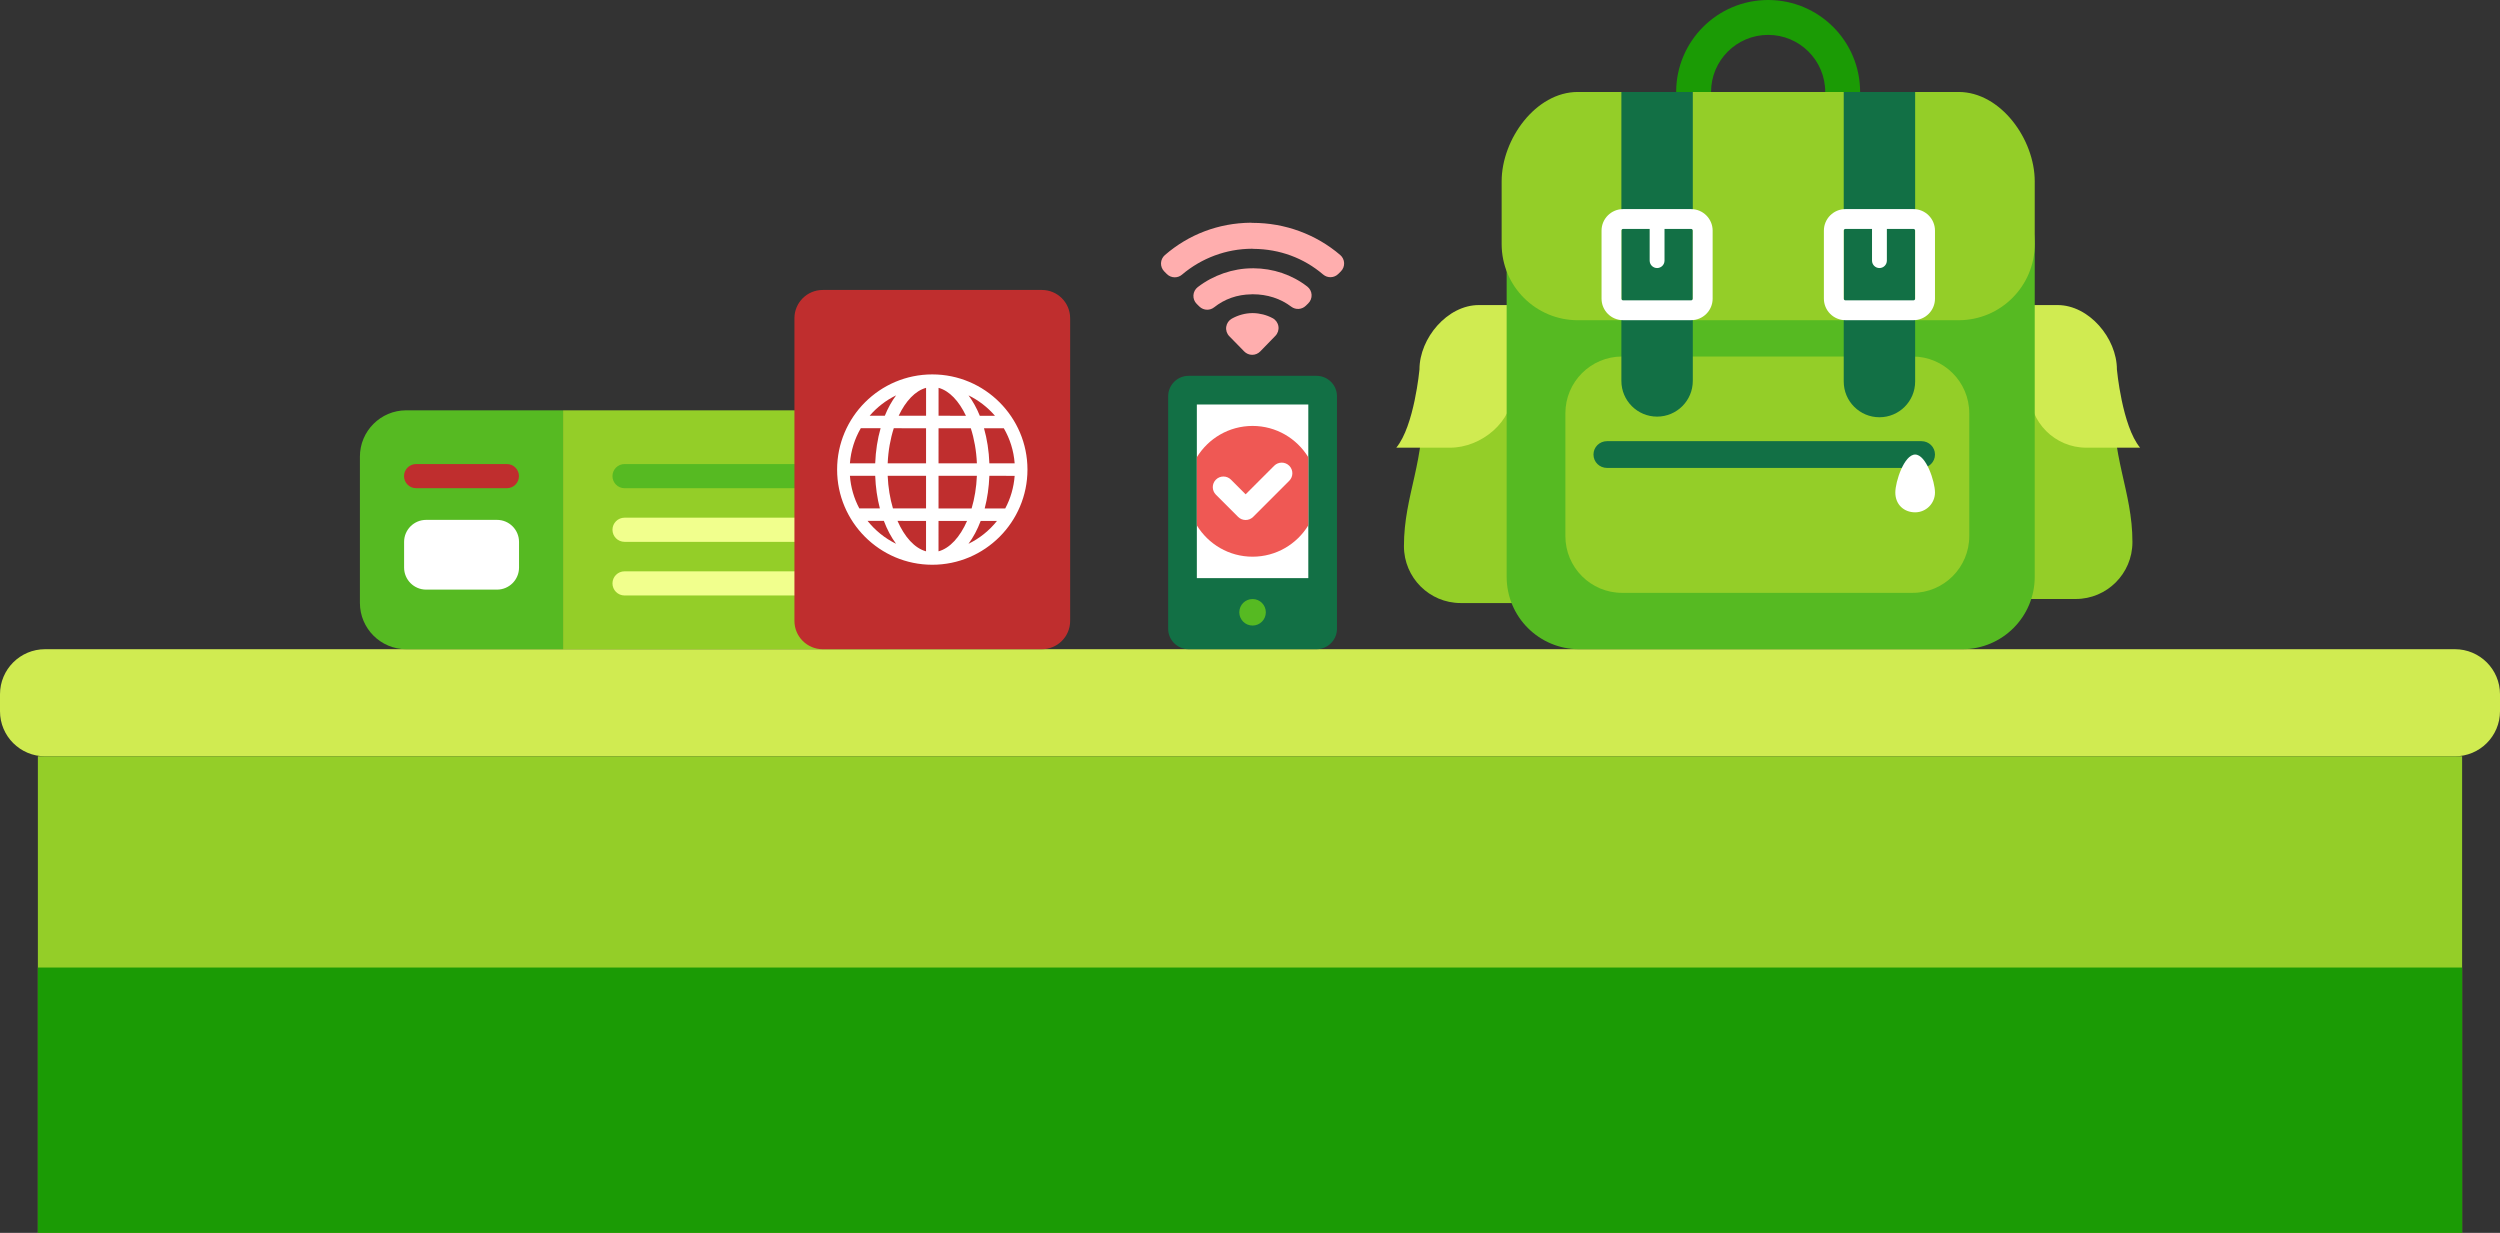 <?xml version="1.0" encoding="utf-8"?>
<!-- Generator: Adobe Illustrator 17.0.0, SVG Export Plug-In . SVG Version: 6.00 Build 0)  -->
<!DOCTYPE svg PUBLIC "-//W3C//DTD SVG 1.1//EN" "http://www.w3.org/Graphics/SVG/1.1/DTD/svg11.dtd">
<svg version="1.1" id="Layer_1" xmlns="http://www.w3.org/2000/svg" xmlns:xlink="http://www.w3.org/1999/xlink" x="0px" y="0px"
	 width="730px" height="360px" viewBox="0 0 730 360" enable-background="new 0 0 730 360" xml:space="preserve">
<rect x="0" y="0" width="730" height="360" fill="#333333" stroke="none"/>
<g>
	<path fill="#D0EB51" d="M730,207.675c0,7.27-5.894,13.164-13.164,13.164H13.164C5.894,220.839,0,214.945,0,207.675v-4.943
		c0-7.27,5.894-13.164,13.164-13.164h703.672c7.27,0,13.164,5.894,13.164,13.164V207.675z"/>
	<rect x="11.06" y="220.839" fill="#94CE28" width="707.879" height="139.161"/>
	<rect x="11.06" y="282.522" fill="#1B9B05" width="707.879" height="77.478"/>
	<g>
		<g>
			<g>
				<g>
					<g>
						<g>
							<g>
								<g>
									<g>
										<g>
											<path fill="#94CE28" d="M439.989,95.143l3.708,59.502v21.444h-17.173c-9.153,0-16.556-7.42-16.573-16.573
												c-0.027-15.127,6.556-25.188,5.252-43.23C414.616,108.163,439.621,95.113,439.989,95.143z"/>
										</g>
										<g>
											<path fill="#D0EB51" d="M414.485,107.887c0-9.153,8.165-18.808,17.318-18.808h9.952v24.884
												c0,9.153-9.186,16.761-18.338,16.761h-15.7C412.967,124.39,414.485,107.887,414.485,107.887z"/>
											<g>
												<path fill="#94CE28" d="M592.633,93.96v59.502v21.444h13.464c9.153,0,16.556-7.42,16.573-16.573
													c0.027-15.127-6.556-25.188-5.252-43.23C618.005,106.981,593,93.931,592.633,93.96z"/>
											</g>
											<path fill="#D0EB51" d="M618.136,107.887c0-9.153-8.165-18.808-17.318-18.808h-8.248l0.062,25.072
												c0,9.153,7.42,16.573,16.573,16.573h15.7C619.654,124.39,618.136,107.887,618.136,107.887z"/>
										</g>
									</g>
									<path fill="#56BA22" d="M572.999,46.366h-56.688v0.472l-55.226-0.472c-11.677,0-21.143,13.322-21.143,25v97.06
										c0,11.677,9.466,21.143,21.143,21.143h55.226h56.688c11.677,0,21.143-9.465,21.143-21.143v-97.06
										C594.142,59.688,584.677,46.366,572.999,46.366z"/>
									<path fill="#94CE28" d="M571.911,26.855h-55.599h-55.6c-12.278,0-22.231,13.809-22.231,26.088v18.331
										c0,12.277,9.953,22.231,22.231,22.231h55.6h55.599c12.278,0,22.231-9.953,22.231-22.231V52.943
										C594.142,40.665,584.189,26.855,571.911,26.855z"/>
									<path fill="#94CE28" d="M558.455,104.101H516.06h-42.395c-9.153,0-16.573,7.42-16.573,16.572v35.867
										c0,9.153,7.42,16.572,16.573,16.572h42.395h42.395c9.153,0,16.573-7.419,16.573-16.572v-35.867
										C575.028,111.521,567.607,104.101,558.455,104.101z"/>
									<g>
										<g>
											<g>
												<path fill="#127045" d="M559.222,26.856v84.554c0,5.758-4.668,10.427-10.427,10.427s-10.427-4.669-10.427-10.427V26.856
													H559.222z"/>
											</g>
										</g>
										<g>
											<g>
												<path fill="#FFFFFF" d="M532.575,67.343v19.859c0,3.471,2.821,6.291,6.291,6.291h19.862c3.466,0,6.288-2.82,6.288-6.291
													V67.343c0-3.468-2.821-6.288-6.288-6.288h-19.862C535.396,61.055,532.575,63.875,532.575,67.343z M538.368,67.342
													c0-0.275,0.222-0.496,0.497-0.496h19.862c0.273,0,0.495,0.221,0.495,0.496v19.86c0,0.275-0.222,0.499-0.495,0.499
													h-19.862c-0.275,0-0.497-0.224-0.497-0.499V67.342z"/>
											</g>
											<path fill="#FFFFFF" d="M546.628,65.23c0-1.197,0.97-2.168,2.168-2.168l0,0c1.197,0,2.168,0.97,2.168,2.168v10.871
												c0,1.197-0.97,2.168-2.168,2.168l0,0c-1.197,0-2.168-0.97-2.168-2.168V65.23z"/>
										</g>
									</g>
									<g>
										<g>
											<g>
												<path fill="#127045" d="M473.444,26.856v84.37c0,5.758,4.668,10.427,10.427,10.427c5.759,0,10.427-4.669,10.427-10.427
													v-84.37H473.444z"/>
											</g>
										</g>
										<g>
											<g>
												<path fill="#FFFFFF" d="M493.801,61.055h-19.862c-3.466,0-6.288,2.82-6.288,6.288v19.859
													c0,3.471,2.821,6.291,6.288,6.291h19.862c3.469,0,6.291-2.82,6.291-6.291V67.343
													C500.091,63.875,497.27,61.055,493.801,61.055z M494.298,87.202c0,0.275-0.222,0.499-0.497,0.499h-19.861
													c-0.273,0-0.496-0.224-0.496-0.499v-19.86c0-0.275,0.222-0.496,0.496-0.496H493.8c0.275,0,0.497,0.221,0.497,0.496
													V87.202z"/>
											</g>
											<path fill="#FFFFFF" d="M486.038,65.23c0-1.197-0.97-2.168-2.168-2.168l0,0c-1.197,0-2.168,0.97-2.168,2.168v10.871
												c0,1.197,0.97,2.168,2.168,2.168l0,0c1.197,0,2.168-0.97,2.168-2.168V65.23z"/>
										</g>
									</g>
									<path fill="#1B9B05" d="M516.297,0c-14.832,0-26.855,12.023-26.855,26.855h10.187c0-9.206,7.463-16.668,16.669-16.668
										c9.206,0,16.669,7.463,16.669,16.668h10.187C543.152,12.023,531.129,0,516.297,0z"/>
								</g>
							</g>
						</g>
						<g>
							<g>
								<path fill="#127045" d="M561.055,128.819c2.184,0,3.96,1.721,3.96,3.908l0,0c0,2.189-1.776,3.908-3.96,3.908h-91.8
									c-2.189,0-3.96-1.719-3.96-3.908l0,0c0-2.187,1.771-3.908,3.96-3.908H561.055z"/>
							</g>
							<path fill="#FFFFFF" d="M565.015,143.81c0,3.197-2.597,5.79-5.789,5.79c-3.241,0-5.792-2.234-5.792-5.79
								c0-3.197,2.593-11.084,5.792-11.084C562.418,132.727,565.015,140.613,565.015,143.81z"/>
						</g>
					</g>
				</g>
			</g>
		</g>
		<g>
			<g>
				<g>
					<path fill="#56BA22" d="M118.61,119.812c-7.453,0-13.516,6.063-13.516,13.515v42.725c0,7.453,6.063,13.516,13.516,13.516
						h45.803v-69.755H118.61z"/>
					<path fill="#94CE28" d="M258.715,119.812h-94.301v69.755h94.301c7.452,0,13.515-6.063,13.515-13.516v-42.725
						C272.229,125.875,266.167,119.812,258.715,119.812z"/>
				</g>
				<g>
					<g>
						<g>
							<g>
								<path fill="#56BA22" d="M255.826,142.555h-73.458c-1.948,0-3.527-1.579-3.527-3.527c0-1.948,1.579-3.527,3.527-3.527h73.458
									c1.948,0,3.527,1.579,3.527,3.527C259.353,140.976,257.774,142.555,255.826,142.555z"/>
							</g>
							<g>
								<path fill="#BF2E2E" d="M148.008,142.555h-26.507c-1.948,0-3.527-1.579-3.527-3.527c0-1.948,1.579-3.527,3.527-3.527h26.507
									c1.948,0,3.527,1.579,3.527,3.527C151.535,140.976,149.956,142.555,148.008,142.555z"/>
							</g>
							<g>
								<path fill="#F1FF8D" d="M255.826,158.217h-73.458c-1.948,0-3.527-1.579-3.527-3.527c0-1.948,1.579-3.527,3.527-3.527h73.458
									c1.948,0,3.527,1.579,3.527,3.527C259.353,156.638,257.774,158.217,255.826,158.217z"/>
							</g>
							<g>
								<path fill="#F1FF8D" d="M255.826,173.88h-73.458c-1.948,0-3.527-1.579-3.527-3.527c0-1.948,1.579-3.527,3.527-3.527h73.458
									c1.948,0,3.527,1.579,3.527,3.527C259.353,172.301,257.774,173.88,255.826,173.88z"/>
							</g>
						</g>
					</g>
				</g>
			</g>
			<path fill="#FFFFFF" d="M117.996,158.242c0-3.556,2.882-6.438,6.438-6.438h20.685c3.556,0,6.438,2.882,6.438,6.438v7.488
				c0,3.556-2.882,6.438-6.438,6.438h-20.685c-3.556,0-6.438-2.882-6.438-6.438V158.242z"/>
		</g>
		<g>
			<path fill="#BF2E2E" d="M312.483,181.311c0,4.56-3.697,8.257-8.257,8.257h-63.994c-4.56,0-8.257-3.697-8.257-8.257V92.924
				c0-4.56,3.697-8.257,8.257-8.257h63.994c4.56,0,8.257,3.697,8.257,8.257V181.311z"/>
			<g>
				<g>
					<path fill="#FFFFFF" d="M272.239,109.327h-0.003c-15.323-0.005-27.793,12.46-27.798,27.781
						c-0.005,15.324,12.458,27.795,27.781,27.8h0.003c15.322,0.004,27.793-12.459,27.798-27.783
						C300.025,121.802,287.561,109.331,272.239,109.327z M261.668,115.438c-1.273,1.7-2.387,3.704-3.303,5.96l-4.424-0.002
						C256.074,118.918,258.701,116.889,261.668,115.438z M251.352,125.041l5.784,0.002c-0.89,3.122-1.436,6.573-1.576,10.246
						l-7.385-0.002C248.457,131.573,249.576,128.098,251.352,125.041z M250.923,148.456c-1.538-2.879-2.491-6.106-2.749-9.526
						l7.385,0.002c0.128,3.39,0.595,6.597,1.363,9.525L250.923,148.456z M253.33,152.1l4.756,0.001
						c0.966,2.548,2.165,4.809,3.57,6.688C258.404,157.197,255.56,154.909,253.33,152.1z M270.401,160.988
						c-3.32-0.903-6.281-4.193-8.331-8.885l8.333,0.002L270.401,160.988z M270.404,148.462l-9.665-0.003
						c-0.857-2.893-1.393-6.125-1.536-9.526l11.203,0.004L270.404,148.462z M270.408,135.293l-11.204-0.003
						c0.161-3.69,0.79-7.173,1.781-10.246l9.425,0.003L270.408,135.293z M270.413,121.402l-8-0.002
						c2.035-4.302,4.855-7.302,8.002-8.152L270.413,121.402z M293.115,125.053c1.772,3.059,2.89,6.534,3.168,10.248l-7.384-0.002
						c-0.138-3.673-0.685-7.125-1.57-10.247L293.115,125.053z M290.527,121.408l-4.425-0.002c-0.913-2.256-2.028-4.261-3.298-5.963
						C285.77,116.898,288.396,118.928,290.527,121.408z M274.06,113.248c3.145,0.853,5.963,3.854,7.996,8.158l-7.998-0.003
						L274.06,113.248z M274.056,125.047l9.422,0.003c0.99,3.074,1.619,6.558,1.775,10.247l-11.2-0.004L274.056,125.047z
						 M274.052,138.938l11.201,0.003c-0.147,3.401-0.682,6.633-1.542,9.525l-9.661-0.003L274.052,138.938z M274.045,160.989
						l0.003-8.882l8.332,0.002C280.33,156.8,277.366,160.088,274.045,160.989z M282.791,158.796
						c1.405-1.877,2.606-4.139,3.573-6.686l4.756,0.002C288.886,154.919,286.043,157.205,282.791,158.796z M293.529,148.469
						l-5.997-0.002c0.769-2.928,1.235-6.135,1.367-9.525l7.384,0.002C296.022,142.365,295.066,145.592,293.529,148.469z"/>
				</g>
			</g>
		</g>
		<g>
			<g>
				<path fill="#127045" d="M390.396,183.587c0,3.303-2.678,5.98-5.98,5.98h-37.331c-3.303,0-5.98-2.678-5.98-5.98v-67.866
					c0-3.303,2.678-5.98,5.98-5.98h37.331c3.303,0,5.98,2.678,5.98,5.98V183.587z"/>
				<rect x="349.478" y="118.114" fill="#FFFFFF" width="32.547" height="50.698"/>
				<path fill="#56BA22" d="M369.623,178.788c0-2.139-1.734-3.873-3.873-3.873l0,0c-2.139,0-3.873,1.734-3.873,3.873l0,0
					c0,2.139,1.734,3.873,3.873,3.873l0,0C367.889,182.661,369.623,180.927,369.623,178.788L369.623,178.788z"/>
			</g>
		</g>
		<g>
			<path fill="#EF5854" d="M365.75,124.371c-6.895,0-12.918,3.667-16.273,9.146v19.892c3.356,5.478,9.378,9.146,16.273,9.146
				c6.895,0,12.918-3.668,16.274-9.147v-19.89C378.668,128.039,372.645,124.371,365.75,124.371z"/>
		</g>
		<g>
			<path fill="#FFFFFF" d="M355.042,144.446l6.484,6.484c1.213,1.213,3.181,1.213,4.394,0l10.54-10.54
				c1.213-1.213,1.213-3.18,0-4.394c-1.213-1.213-3.181-1.213-4.394,0l-8.343,8.343l-4.287-4.287c-1.213-1.213-3.181-1.213-4.394,0
				S353.829,143.232,355.042,144.446z"/>
		</g>
		<g>
			<path fill="#FFAEAE" d="M391.347,74.462c-7.072-6.052-16.147-9.384-25.551-9.384h-0.075c-0.194-0.033-0.399-0.055-0.587-0.046
				c-9.34,0.12-17.983,3.389-24.993,9.455c-0.684,0.592-1.092,1.441-1.126,2.345c-0.034,0.904,0.308,1.783,0.945,2.424l0.752,0.757
				c0.636,0.64,1.475,0.964,2.317,0.964c0.749,0,1.501-0.256,2.113-0.777c5.725-4.863,12.984-7.55,20.445-7.568
				c0.156,0.024,0.314,0.037,0.472,0.038c7.607,0.06,14.627,2.651,20.302,7.491c1.292,1.1,3.21,1.03,4.415-0.163l0.745-0.737
				c0.648-0.643,0.999-1.526,0.966-2.439C392.453,75.912,392.04,75.055,391.347,74.462z"/>
			<path fill="#FFAEAE" d="M381.725,83.673c-4.479-3.463-9.943-5.31-15.799-5.339c-0.115,0.003-0.154,0.001-0.273,0.013
				c-5.587,0.001-11.385,2.001-15.908,5.486c-0.745,0.575-1.207,1.442-1.266,2.382c-0.059,0.938,0.291,1.858,0.958,2.521
				l0.764,0.759c0.633,0.627,1.465,0.947,2.3,0.947c0.712,0,1.427-0.232,2.022-0.703c3.109-2.456,6.752-3.731,10.827-3.79
				c0.129-0.003,0.173-0.006,0.301-0.023h0.141c4.233,0,8.124,1.252,11.25,3.623c1.285,0.978,3.091,0.863,4.247-0.261l0.712-0.692
				c0.678-0.659,1.037-1.58,0.984-2.525C382.934,85.126,382.473,84.25,381.725,83.673z"/>
			<path fill="#FFAEAE" d="M371.611,92.906c-1.769-0.944-3.771-1.457-5.786-1.484c-0.034-0.008-0.152,0.004-0.18,0.003
				c-2.034,0.024-4.089,0.58-5.941,1.609c-0.89,0.493-1.499,1.375-1.646,2.382c-0.147,1.009,0.184,2.026,0.896,2.754l4.359,4.457
				c0.614,0.629,1.456,0.982,2.333,0.982c0.002,0,0.004,0,0.006,0c0.88-0.001,1.722-0.358,2.335-0.989l4.428-4.557
				c0.715-0.736,1.042-1.765,0.884-2.778C373.142,94.269,372.516,93.389,371.611,92.906z"/>
		</g>
	</g>
</g>
</svg>
